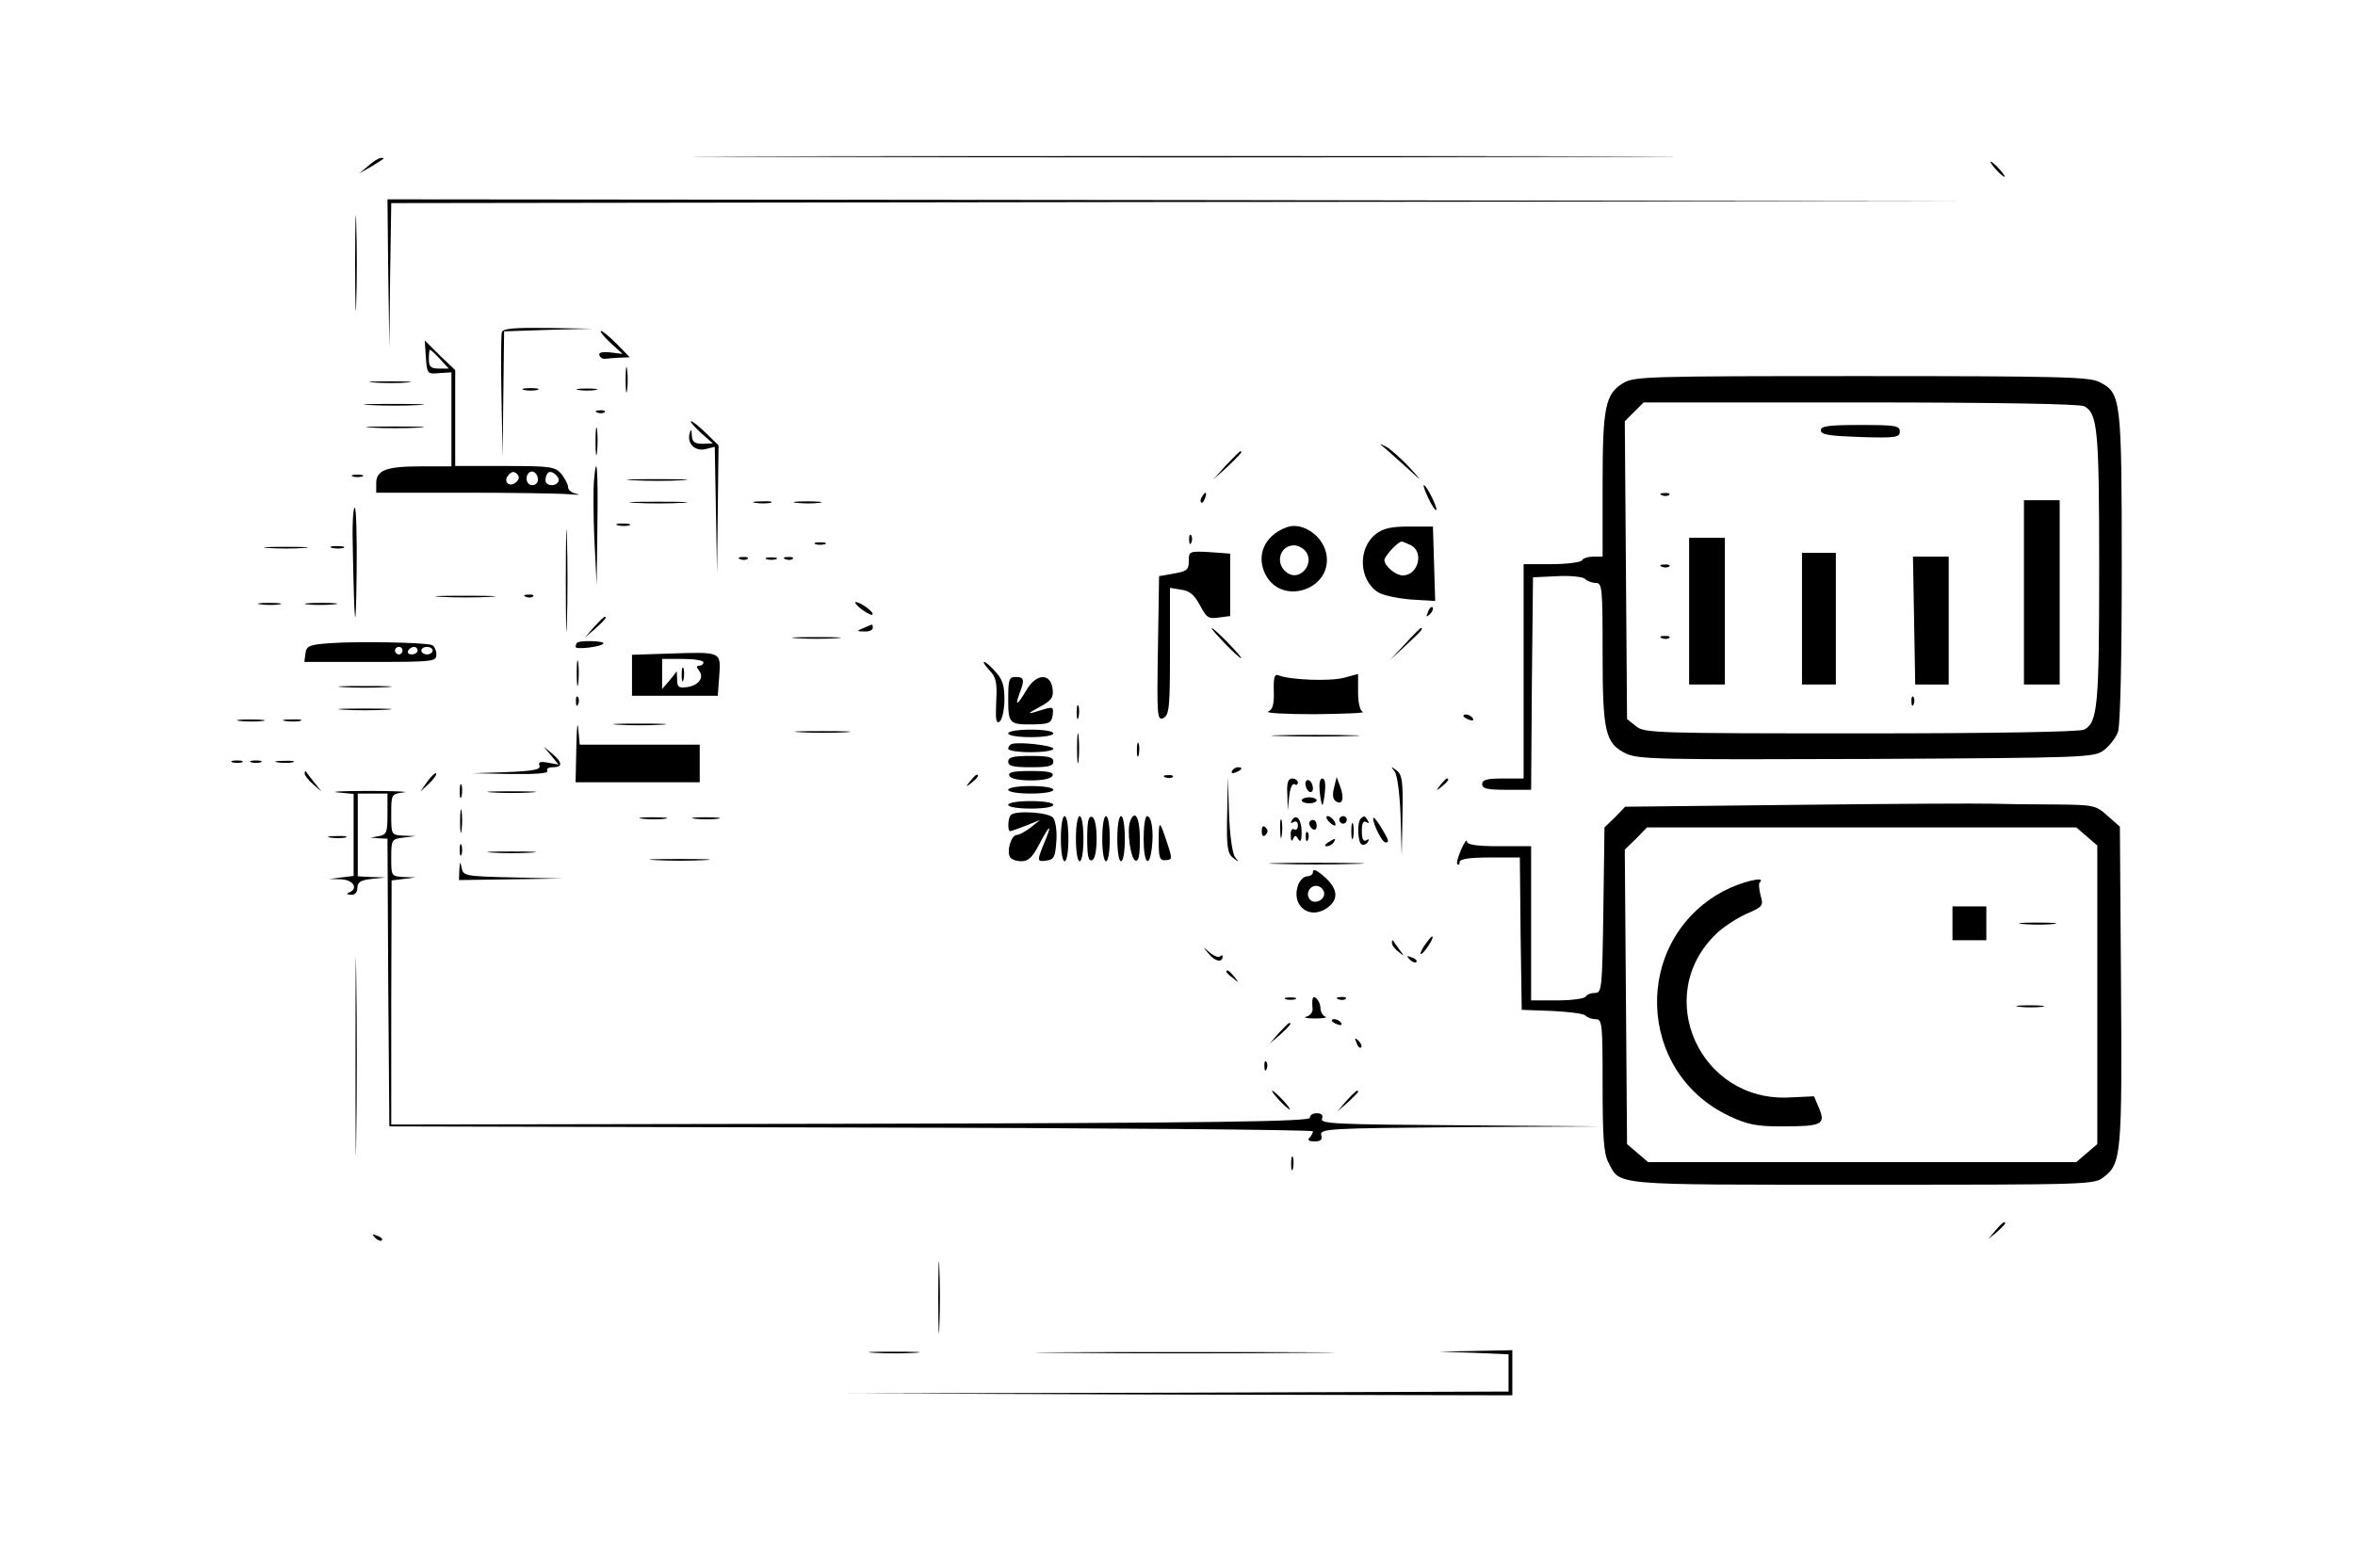 <?xml version="1.0" standalone="no"?>
<!DOCTYPE svg PUBLIC "-//W3C//DTD SVG 20010904//EN"
 "http://www.w3.org/TR/2001/REC-SVG-20010904/DTD/svg10.dtd">
<svg version="1.0" xmlns="http://www.w3.org/2000/svg"
 width="626pt" height="417pt" viewBox="0 0 626 417"
 preserveAspectRatio="xMidYMid meet">

<g transform="translate(0,417) scale(0.1,-0.1)"
fill="#000000" stroke="none">
<path d="M2093 3753 c582 -2 1532 -2 2110 0 579 1 103 2 -1058 2 -1160 0
-1634 -1 -1052 -2z"/>
<path d="M979 3729 l-24 -20 30 17 c39 24 40 24 28 24 -6 0 -21 -9 -34 -21z"/>
<path d="M5305 3720 c10 -11 20 -20 23 -20 3 0 -3 9 -13 20 -10 11 -20 20 -23
20 -3 0 3 -9 13 -20z"/>
<path d="M944 3470 c0 -113 2 -159 3 -102 2 56 2 148 0 205 -1 56 -3 10 -3
-103z"/>
<path d="M1032 3443 l3 -198 2 192 3 193 2103 3 2102 2 -2107 3 -2108 2 2
-197z"/>
<path d="M1334 3287 c-2 -7 -3 -85 -1 -172 l3 -160 2 167 2 167 118 4 117 3
-118 2 c-88 1 -119 -1 -123 -11z"/>
<path d="M1622 3259 l33 -30 -33 4 c-20 2 -31 0 -29 -7 2 -6 9 -11 15 -10 7 1
24 2 39 3 l27 1 -34 35 c-19 19 -38 35 -42 35 -5 0 6 -14 24 -31z"/>
<path d="M1132 3220 c3 -44 4 -45 36 -42 l32 2 0 -125 0 -125 -81 0 c-92 0
-119 -10 -119 -45 l0 -25 234 0 c128 0 253 -2 277 -4 24 -2 34 -2 22 1 -13 2
-23 10 -23 18 0 7 -8 22 -17 34 -17 20 -27 22 -150 22 l-133 0 0 127 0 128
-41 39 -40 40 3 -45z m38 -5 l23 -25 -26 0 c-22 0 -27 5 -27 25 0 14 1 25 3
25 2 0 14 -11 27 -25z m203 -326 c-17 -17 -37 -1 -22 17 8 10 15 12 23 4 7 -7
7 -13 -1 -21z m57 5 c0 -8 -7 -14 -15 -14 -15 0 -21 21 -9 33 10 9 24 -2 24
-19z m54 -5 c-8 -14 -34 -11 -34 4 0 8 3 17 7 20 9 9 34 -13 27 -24z"/>
<path d="M1663 3160 c0 -30 2 -43 4 -27 2 15 2 39 0 55 -2 15 -4 2 -4 -28z"/>
<path d="M4314 3151 c-47 -29 -54 -63 -54 -272 l0 -189 -24 0 c-14 0 -28 -4
-31 -10 -3 -5 -40 -10 -81 -10 l-74 0 0 -285 0 -285 -55 0 c-42 0 -55 -3 -55
-15 0 -12 14 -15 65 -15 l65 0 2 283 3 282 64 3 c36 2 69 -2 74 -7 6 -6 19
-11 29 -11 17 0 18 -14 18 -185 0 -213 7 -242 63 -269 33 -15 89 -16 639 -14
585 3 604 4 630 23 15 11 32 33 38 49 6 18 10 180 10 438 0 449 -2 463 -59
492 -26 14 -105 16 -633 16 -575 0 -604 -1 -634 -19z m1226 -61 c36 -19 40
-62 40 -430 0 -368 -4 -411 -40 -430 -12 -6 -238 -10 -593 -10 -551 0 -576 1
-598 19 l-24 19 -3 396 -3 396 25 25 25 25 576 0 c357 0 583 -4 595 -10z"/>
<path d="M4840 3026 c0 -12 22 -15 105 -18 95 -3 105 -1 105 15 0 15 -12 17
-105 17 -85 0 -105 -3 -105 -14z"/>
<path d="M4418 2853 c7 -3 16 -2 19 1 4 3 -2 6 -13 5 -11 0 -14 -3 -6 -6z"/>
<path d="M5380 2595 l0 -245 48 0 47 0 0 245 0 245 -47 0 -48 0 0 -245z"/>
<path d="M4490 2545 l0 -195 48 0 47 0 0 195 0 195 -47 0 -48 0 0 -195z"/>
<path d="M4790 2525 l0 -175 45 0 45 0 0 175 0 175 -45 0 -45 0 0 -175z"/>
<path d="M5088 2520 l3 -170 44 0 45 0 0 170 0 170 -47 0 -48 0 3 -170z"/>
<path d="M4418 2663 c7 -3 16 -2 19 1 4 3 -2 6 -13 5 -11 0 -14 -3 -6 -6z"/>
<path d="M4418 2473 c7 -3 16 -2 19 1 4 3 -2 6 -13 5 -11 0 -14 -3 -6 -6z"/>
<path d="M5081 2304 c0 -11 3 -14 6 -6 3 7 2 16 -1 19 -3 4 -6 -2 -5 -13z"/>
<path d="M993 3153 c26 -2 67 -2 90 0 23 2 2 3 -48 3 -49 0 -68 -1 -42 -3z"/>
<path d="M1393 3133 c9 -2 25 -2 35 0 9 3 1 5 -18 5 -19 0 -27 -2 -17 -5z"/>
<path d="M1538 3133 c12 -2 32 -2 45 0 12 2 2 4 -23 4 -25 0 -35 -2 -22 -4z"/>
<path d="M983 3093 c37 -2 96 -2 130 0 34 2 4 3 -68 3 -71 0 -99 -1 -62 -3z"/>
<path d="M1588 3073 c7 -3 16 -2 19 1 4 3 -2 6 -13 5 -11 0 -14 -3 -6 -6z"/>
<path d="M1583 2995 c0 -33 2 -45 4 -27 2 18 2 45 0 60 -2 15 -4 0 -4 -33z"/>
<path d="M1862 3020 l33 -29 -27 -1 c-22 0 -28 5 -29 23 -1 17 -2 18 -6 4 -7
-27 15 -48 43 -41 l24 6 3 -168 3 -169 2 171 2 170 -33 32 c-18 18 -36 32 -40
32 -4 0 7 -13 25 -30z"/>
<path d="M988 3033 c34 -2 90 -2 125 0 34 2 6 3 -63 3 -69 0 -97 -1 -62 -3z"/>
<path d="M3670 2988 c3 -2 30 -26 60 -53 54 -49 54 -49 15 -6 -22 23 -49 47
-60 53 -11 6 -18 9 -15 6z"/>
<path d="M3259 2933 l-34 -38 38 34 c34 33 42 41 34 41 -2 0 -19 -17 -38 -37z"/>
<path d="M1579 2893 c-2 -21 -2 -92 1 -158 l6 -120 2 158 c2 150 -2 199 -9
120z"/>
<path d="M938 2903 c6 -2 18 -2 25 0 6 3 1 5 -13 5 -14 0 -19 -2 -12 -5z"/>
<path d="M1683 2893 c37 -2 96 -2 130 0 34 2 4 3 -68 3 -71 0 -99 -1 -62 -3z"/>
<path d="M3797 2845 c9 -19 18 -33 21 -31 4 5 -26 66 -33 66 -3 0 3 -16 12
-35z"/>
<path d="M3195 2849 c-4 -6 -5 -12 -2 -15 2 -3 7 2 10 11 7 17 1 20 -8 4z"/>
<path d="M1504 2625 c0 -121 2 -169 3 -107 2 62 2 161 0 220 -1 59 -3 8 -3
-113z"/>
<path d="M1688 2833 c34 -2 90 -2 125 0 34 2 6 3 -63 3 -69 0 -97 -1 -62 -3z"/>
<path d="M2008 2833 c12 -2 30 -2 40 0 9 3 -1 5 -23 4 -22 0 -30 -2 -17 -4z"/>
<path d="M2118 2833 c18 -2 45 -2 60 0 15 2 0 4 -33 4 -33 0 -45 -2 -27 -4z"/>
<path d="M938 2703 c4 -211 8 -231 10 -55 1 94 -1 172 -5 172 -5 0 -7 -53 -5
-117z"/>
<path d="M1643 2773 c9 -2 23 -2 30 0 6 3 -1 5 -18 5 -16 0 -22 -2 -12 -5z"/>
<path d="M3420 2768 c-59 -22 -82 -75 -56 -126 45 -86 182 -37 161 58 -11 48
-65 83 -105 68z m50 -63 c26 -32 -13 -81 -47 -59 -35 22 -23 74 17 74 10 0 23
-7 30 -15z"/>
<path d="M3657 2750 c-48 -38 -45 -121 5 -154 13 -9 53 -17 88 -20 l65 -4 -3
99 -3 99 -63 0 c-49 0 -69 -5 -89 -20z m94 -30 c35 -19 18 -80 -22 -80 -19 0
-49 25 -49 41 0 10 36 49 46 49 3 0 14 -5 25 -10z"/>
<path d="M3161 2734 c0 -11 3 -14 6 -6 3 7 2 16 -1 19 -3 4 -6 -2 -5 -13z"/>
<path d="M2168 2723 c6 -2 18 -2 25 0 6 3 1 5 -13 5 -14 0 -19 -2 -12 -5z"/>
<path d="M713 2713 c26 -2 68 -2 95 0 26 2 4 3 -48 3 -52 0 -74 -1 -47 -3z"/>
<path d="M883 2713 c9 -2 23 -2 30 0 6 3 -1 5 -18 5 -16 0 -22 -2 -12 -5z"/>
<path d="M3160 2678 c0 -23 -5 -27 -40 -33 l-39 -7 -3 -193 c-3 -181 -2 -192
15 -184 15 9 17 28 17 178 l0 168 30 -5 c23 -3 35 -14 50 -42 17 -32 22 -36
49 -32 l31 4 0 83 0 83 -55 4 c-54 3 -55 2 -55 -24z"/>
<path d="M1968 2683 c7 -3 16 -2 19 1 4 3 -2 6 -13 5 -11 0 -14 -3 -6 -6z"/>
<path d="M2038 2683 c6 -2 18 -2 25 0 6 3 1 5 -13 5 -14 0 -19 -2 -12 -5z"/>
<path d="M2088 2683 c7 -3 16 -2 19 1 4 3 -2 6 -13 5 -11 0 -14 -3 -6 -6z"/>
<path d="M1173 2583 c37 -2 96 -2 130 0 34 2 4 3 -68 3 -71 0 -99 -1 -62 -3z"/>
<path d="M1398 2583 c7 -3 16 -2 19 1 4 3 -2 6 -13 5 -11 0 -14 -3 -6 -6z"/>
<path d="M693 2563 c15 -2 37 -2 50 0 12 2 0 4 -28 4 -27 0 -38 -2 -22 -4z"/>
<path d="M817 2563 c18 -2 50 -2 70 0 21 2 7 4 -32 4 -38 0 -55 -2 -38 -4z"/>
<path d="M2290 2550 c14 -10 27 -17 29 -14 6 5 -31 33 -44 33 -5 1 1 -8 15
-19z"/>
<path d="M3796 2543 c-6 -14 -5 -15 5 -6 7 7 10 15 7 18 -3 3 -9 -2 -12 -12z"/>
<path d="M1579 2503 l-24 -28 28 24 c25 23 32 31 24 31 -2 0 -14 -12 -28 -27z"/>
<path d="M2295 2500 c-19 -8 -19 -9 3 -9 12 -1 22 4 22 9 0 6 -1 10 -2 9 -2 0
-12 -4 -23 -9z"/>
<path d="M3255 2460 c21 -22 41 -40 44 -40 3 0 -13 18 -34 40 -21 22 -41 40
-44 40 -3 0 13 -18 34 -40z"/>
<path d="M3735 2458 l-40 -43 43 40 c39 36 47 45 39 45 -2 0 -21 -19 -42 -42z"/>
<path d="M2118 2473 c28 -2 76 -2 105 0 28 2 5 3 -53 3 -58 0 -81 -1 -52 -3z"/>
<path d="M880 2460 c-58 -4 -65 -7 -68 -27 l-3 -23 175 0 c170 0 176 1 176 20
0 11 -6 23 -12 25 -21 7 -198 10 -268 5z m190 -20 c0 -5 -4 -10 -10 -10 -5 0
-10 5 -10 10 0 6 5 10 10 10 6 0 10 -4 10 -10z m40 0 c0 -5 -7 -10 -16 -10 -8
0 -12 5 -9 10 3 6 10 10 16 10 5 0 9 -4 9 -10z m40 0 c0 -5 -7 -10 -15 -10 -8
0 -15 5 -15 10 0 6 7 10 15 10 8 0 15 -4 15 -10z"/>
<path d="M1534 2461 c-2 -2 -4 -7 -4 -11 0 -8 69 0 74 9 4 7 -63 9 -70 2z"/>
<path d="M1773 2432 l-93 -3 0 -54 0 -55 114 0 114 0 4 54 c4 64 7 63 -139 58z
m97 -23 c0 -5 -5 -9 -11 -9 -8 0 -8 -4 -1 -13 15 -18 -1 -40 -32 -44 -21 -3
-26 0 -26 19 l-1 23 -19 -24 -20 -23 0 40 0 40 55 0 c30 0 55 -4 55 -9z"/>
<path d="M1812 2375 c0 -16 2 -22 5 -12 2 9 2 23 0 30 -3 6 -5 -1 -5 -18z"/>
<path d="M1533 2380 c0 -30 2 -43 4 -27 2 15 2 39 0 55 -2 15 -4 2 -4 -28z"/>
<path d="M2630 2388 c18 -19 21 -33 18 -85 -2 -48 0 -59 10 -51 6 6 12 32 12
59 0 37 -6 54 -24 73 -13 15 -26 26 -30 26 -4 0 3 -10 14 -22z"/>
<path d="M3386 2333 c1 -36 -3 -50 -15 -55 -9 -4 47 -7 124 -7 77 1 134 3 128
6 -8 3 -13 24 -13 53 l0 48 -37 -10 c-37 -10 -143 -6 -173 6 -12 5 -15 -3 -14
-41z"/>
<path d="M2680 2311 c0 -66 3 -68 70 -67 39 1 45 4 48 24 3 21 1 23 -20 17
-50 -16 -52 -15 -15 5 32 17 38 26 35 48 -5 43 -43 42 -69 -2 -25 -42 -32 -46
-19 -10 14 36 13 44 -10 44 -18 0 -20 -7 -20 -59z"/>
<path d="M913 2343 c31 -2 83 -2 115 0 31 2 5 3 -58 3 -63 0 -89 -1 -57 -3z"/>
<path d="M1531 2304 c0 -11 3 -14 6 -6 3 7 2 16 -1 19 -3 4 -6 -2 -5 -13z"/>
<path d="M2862 2275 c0 -16 2 -22 5 -12 2 9 2 23 0 30 -3 6 -5 -1 -5 -18z"/>
<path d="M913 2283 c31 -2 83 -2 115 0 31 2 5 3 -58 3 -63 0 -89 -1 -57 -3z"/>
<path d="M1532 2183 l-2 -93 165 0 165 0 0 50 0 50 -159 0 -160 0 -4 43 c-2
23 -4 0 -5 -50z"/>
<path d="M3890 2266 c0 -2 7 -7 16 -10 8 -3 12 -2 9 4 -6 10 -25 14 -25 6z"/>
<path d="M638 2253 c18 -2 45 -2 60 0 15 2 0 4 -33 4 -33 0 -45 -2 -27 -4z"/>
<path d="M758 2253 c12 -2 30 -2 40 0 9 3 -1 5 -23 4 -22 0 -30 -2 -17 -4z"/>
<path d="M1643 2243 c31 -2 83 -2 115 0 31 2 5 3 -58 3 -63 0 -89 -1 -57 -3z"/>
<path d="M2863 2180 c0 -36 2 -50 4 -32 2 17 2 47 0 65 -2 17 -4 3 -4 -33z"/>
<path d="M2128 2223 c34 -2 88 -2 120 0 31 2 3 3 -63 3 -66 0 -92 -1 -57 -3z"/>
<path d="M2680 2220 c0 -6 27 -10 60 -10 33 0 60 4 60 10 0 6 -27 10 -60 10
-33 0 -60 -4 -60 -10z"/>
<path d="M3403 2213 c54 -2 139 -2 190 0 51 1 7 3 -98 3 -104 0 -146 -2 -92
-3z"/>
<path d="M2690 2192 c-6 -2 -10 -8 -10 -13 0 -5 27 -9 60 -9 33 0 60 4 60 9 0
9 -90 19 -110 13z"/>
<path d="M3022 2175 c0 -16 2 -22 5 -12 2 9 2 23 0 30 -3 6 -5 -1 -5 -18z"/>
<path d="M1465 2161 l20 -24 -28 5 c-21 4 -27 2 -23 -8 4 -10 -15 -14 -87 -17
l-92 -3 103 -2 c67 -1 101 2 97 8 -3 6 3 10 14 10 27 0 27 12 -1 36 l-23 19
20 -24z"/>
<path d="M2680 2145 c0 -12 13 -15 60 -15 47 0 60 3 60 15 0 12 -13 15 -60 15
-47 0 -60 -3 -60 -15z"/>
<path d="M618 2143 c6 -2 18 -2 25 0 6 3 1 5 -13 5 -14 0 -19 -2 -12 -5z"/>
<path d="M668 2143 c6 -2 18 -2 25 0 6 3 1 5 -13 5 -14 0 -19 -2 -12 -5z"/>
<path d="M738 2143 c12 -2 30 -2 40 0 9 3 -1 5 -23 4 -22 0 -30 -2 -17 -4z"/>
<path d="M3275 2120 c-3 -6 1 -7 9 -4 18 7 21 14 7 14 -6 0 -13 -4 -16 -10z"/>
<path d="M3707 2119 c7 -9 14 -58 16 -120 l3 -104 2 106 c2 91 -1 109 -15 120
-16 12 -17 12 -6 -2z"/>
<path d="M810 2113 c0 -5 10 -18 23 -29 l22 -19 -20 25 c-11 14 -21 27 -22 29
-2 2 -3 0 -3 -6z"/>
<path d="M1136 2092 l-19 -27 24 22 c12 12 21 24 18 27 -2 2 -13 -8 -23 -22z"/>
<path d="M2683 2108 c2 -8 23 -13 57 -13 34 0 55 5 58 13 3 9 -13 12 -58 12
-45 0 -61 -3 -57 -12z"/>
<path d="M2579 2093 c-13 -16 -12 -17 4 -4 16 13 21 21 13 21 -2 0 -10 -8 -17
-17z"/>
<path d="M3098 2103 c7 -3 16 -2 19 1 4 3 -2 6 -13 5 -11 0 -14 -3 -6 -6z"/>
<path d="M3262 2004 c-2 -86 1 -104 16 -115 15 -12 16 -12 5 2 -7 9 -14 57
-16 115 l-3 99 -2 -101z"/>
<path d="M3422 2058 l1 -43 4 38 c2 20 8 35 14 32 5 -4 9 -1 9 4 0 6 -7 11
-15 11 -11 0 -15 -11 -13 -42z"/>
<path d="M3470 2086 c0 -8 5 -18 10 -21 6 -3 10 1 10 9 0 8 -4 18 -10 21 -5 3
-10 -1 -10 -9z"/>
<path d="M3508 2065 c2 -19 5 -35 7 -35 2 0 5 16 7 35 2 21 0 35 -7 35 -7 0
-9 -14 -7 -35z"/>
<path d="M3546 2075 c-5 -19 -3 -31 6 -36 17 -11 22 10 10 41 l-9 24 -7 -29z"/>
<path d="M3829 2083 c-13 -16 -12 -17 4 -4 16 13 21 21 13 21 -2 0 -10 -8 -17
-17z"/>
<path d="M1222 2065 c0 -16 2 -22 5 -12 2 9 2 23 0 30 -3 6 -5 -1 -5 -18z"/>
<path d="M2680 2070 c0 -6 27 -10 60 -10 33 0 60 4 60 10 0 6 -27 10 -60 10
-33 0 -60 -4 -60 -10z"/>
<path d="M898 2063 l42 -4 0 -109 0 -109 -32 -4 -33 -4 33 -1 c32 -2 45 -25
20 -35 -8 -3 -6 -6 5 -6 10 -1 17 6 17 18 0 15 8 21 38 24 l37 4 -37 1 -37 2
0 110 0 110 39 0 40 0 0 -54 c0 -49 -2 -55 -22 -59 l-23 -4 22 -2 23 -1 2
-382 3 -383 1228 -3 c675 -1 1227 -6 1227 -10 0 -4 -4 -12 -9 -17 -6 -6 -2
-10 13 -10 17 0 22 5 18 17 -4 17 20 18 369 21 l374 2 -374 3 c-327 2 -372 4
-367 17 4 10 -1 15 -14 15 -11 0 -19 -6 -18 -12 2 -10 -248 -14 -1220 -16
l-1222 -2 0 324 1 325 32 4 32 4 -32 1 c-33 2 -33 3 -33 51 0 49 1 50 33 54
l32 4 -32 1 c-33 2 -33 2 -33 56 0 54 0 55 33 59 17 2 -24 4 -93 4 -69 0 -106
-2 -82 -4z"/>
<path d="M1308 2063 c28 -2 76 -2 105 0 28 2 5 3 -53 3 -58 0 -81 -1 -52 -3z"/>
<path d="M3460 2042 c0 -4 9 -8 20 -8 11 0 20 4 20 8 0 4 -9 8 -20 8 -11 0
-20 -4 -20 -8z"/>
<path d="M2680 2030 c0 -6 27 -10 60 -10 33 0 60 4 60 10 0 6 -27 10 -60 10
-33 0 -60 -4 -60 -10z"/>
<path d="M4778 2030 l-458 -5 -27 -28 -28 -27 -3 -220 c-3 -208 -4 -220 -22
-220 -10 0 -22 -4 -25 -10 -3 -5 -37 -10 -76 -10 l-69 0 0 205 0 205 -85 0
c-61 0 -85 4 -86 13 0 6 -7 -3 -15 -22 -8 -18 -13 -36 -10 -39 4 -3 6 0 6 6 0
8 26 12 80 12 l80 0 2 -202 3 -203 80 -3 c44 -2 84 -7 89 -12 6 -6 18 -10 28
-10 17 0 18 -13 18 -175 0 -137 3 -182 15 -205 33 -63 -1 -60 676 -60 607 0
617 0 642 21 46 35 48 65 45 512 l-3 419 -33 29 c-31 28 -36 29 -140 30 -59 0
-134 1 -167 2 -33 1 -266 0 -517 -3z m769 -84 l28 -24 0 -397 0 -397 -28 -24
-28 -24 -569 0 -569 0 -28 24 -28 24 -3 392 -3 391 30 29 29 30 571 0 570 0
28 -24z"/>
<path d="M4580 1800 c-242 -131 -231 -482 18 -598 47 -22 71 -27 137 -27 108
0 118 5 101 47 l-14 33 -65 -3 c-239 -13 -366 271 -195 435 18 18 54 41 80 53
44 19 46 22 38 49 -4 16 -6 32 -2 35 18 18 -51 1 -98 -24z"/>
<path d="M5190 1715 l0 -45 45 0 45 0 0 45 0 45 -45 0 -45 0 0 -45z"/>
<path d="M5378 1713 c23 -2 59 -2 80 0 20 2 1 4 -43 4 -44 0 -61 -2 -37 -4z"/>
<path d="M5368 1493 c18 -2 45 -2 60 0 15 2 0 4 -33 4 -33 0 -45 -2 -27 -4z"/>
<path d="M1223 1985 c0 -27 2 -38 4 -22 2 15 2 37 0 50 -2 12 -4 0 -4 -28z"/>
<path d="M2687 2003 c-8 -8 -9 -43 -2 -43 3 0 22 7 43 15 l37 15 -25 -20 c-14
-11 -31 -20 -37 -20 -15 0 -28 -44 -18 -59 3 -6 17 -11 30 -11 19 0 30 11 49
48 28 53 34 53 11 -1 -19 -47 -19 -49 8 -45 19 3 22 10 25 51 2 27 -2 55 -9
63 -12 14 -99 20 -112 7z"/>
<path d="M1708 1993 c18 -2 45 -2 60 0 15 2 0 4 -33 4 -33 0 -45 -2 -27 -4z"/>
<path d="M1848 1993 c18 -2 45 -2 60 0 15 2 0 4 -33 4 -33 0 -45 -2 -27 -4z"/>
<path d="M2820 1940 c0 -33 4 -60 10 -60 6 0 10 27 10 60 0 33 -4 60 -10 60
-6 0 -10 -27 -10 -60z"/>
<path d="M2860 1940 c0 -33 4 -60 10 -60 6 0 10 27 10 60 0 33 -4 60 -10 60
-6 0 -10 -27 -10 -60z"/>
<path d="M2890 1940 c0 -45 3 -61 13 -57 7 2 12 23 12 57 0 34 -5 55 -12 58
-10 3 -13 -13 -13 -58z"/>
<path d="M2930 1940 c0 -33 4 -60 10 -60 6 0 10 27 10 60 0 33 -4 60 -10 60
-6 0 -10 -27 -10 -60z"/>
<path d="M2970 1940 c0 -33 4 -60 10 -60 6 0 10 27 10 60 0 33 -4 60 -10 60
-6 0 -10 -27 -10 -60z"/>
<path d="M3004 1986 c-9 -24 1 -99 14 -104 9 -3 12 13 12 57 0 57 -13 81 -26
47z"/>
<path d="M3040 1940 c0 -66 15 -82 22 -23 5 44 -1 83 -13 83 -5 0 -9 -27 -9
-60z"/>
<path d="M3403 1965 c0 -22 2 -30 4 -17 2 12 2 30 0 40 -3 9 -5 -1 -4 -23z"/>
<path d="M3434 1989 c-4 -8 -3 -9 4 -5 7 4 12 1 12 -9 0 -9 -4 -13 -10 -10 -6
3 -10 -4 -9 -17 0 -13 3 -17 6 -9 5 11 7 11 14 0 6 -10 9 -4 9 18 0 34 -14 51
-26 32z"/>
<path d="M3532 1986 c7 -8 15 -12 17 -11 5 6 -10 25 -20 25 -5 0 -4 -6 3 -14z"/>
<path d="M3560 1990 c0 -5 5 -10 10 -10 6 0 10 5 10 10 0 6 -4 10 -10 10 -5 0
-10 -4 -10 -10z"/>
<path d="M3617 1993 c-10 -10 -8 -61 2 -68 5 -3 13 0 17 6 4 8 3 9 -4 5 -8 -5
-12 3 -12 24 0 21 4 29 12 24 7 -4 8 -3 4 4 -8 14 -10 14 -19 5z"/>
<path d="M3650 1994 c0 -16 24 -64 33 -64 11 0 9 6 -13 42 -11 18 -20 28 -20
22z"/>
<path d="M3480 1981 c0 -6 5 -13 10 -16 6 -3 10 1 10 9 0 9 -4 16 -10 16 -5 0
-10 -4 -10 -9z"/>
<path d="M3592 1960 c0 -19 2 -27 5 -17 2 9 2 25 0 35 -3 9 -5 1 -5 -18z"/>
<path d="M3080 1932 c0 -43 3 -51 19 -49 17 1 18 3 3 47 -20 61 -22 61 -22 2z"/>
<path d="M3354 1960 c0 -13 4 -16 10 -10 7 7 7 13 0 20 -6 6 -10 3 -10 -10z"/>
<path d="M3471 1944 c0 -11 3 -14 6 -6 3 7 2 16 -1 19 -3 4 -6 -2 -5 -13z"/>
<path d="M878 1943 c12 -2 30 -2 40 0 9 3 -1 5 -23 4 -22 0 -30 -2 -17 -4z"/>
<path d="M3530 1930 c-9 -6 -10 -10 -3 -10 6 0 15 5 18 10 8 12 4 12 -15 0z"/>
<path d="M1222 1910 c0 -14 2 -19 5 -12 2 6 2 18 0 25 -3 6 -5 1 -5 -13z"/>
<path d="M1308 1903 c28 -2 76 -2 105 0 28 2 5 3 -53 3 -58 0 -81 -1 -52 -3z"/>
<path d="M1743 1883 c37 -2 96 -2 130 0 34 2 4 3 -68 3 -71 0 -99 -1 -62 -3z"/>
<path d="M1221 1858 l-1 -28 138 2 137 2 -132 3 c-127 3 -132 4 -136 26 -4 18
-4 18 -6 -5z"/>
<path d="M3398 1873 c56 -2 148 -2 205 0 56 1 10 3 -103 3 -113 0 -159 -2
-102 -3z"/>
<path d="M3490 1851 c0 -6 -7 -11 -15 -11 -9 0 -19 -10 -24 -22 -20 -54 27
-94 74 -64 38 25 32 58 -17 95 -12 9 -18 10 -18 2z m30 -57 c0 -20 -30 -30
-40 -13 -11 17 7 40 26 32 8 -3 14 -12 14 -19z"/>
<path d="M945 1360 c0 -234 1 -329 2 -213 2 117 2 309 0 425 -1 117 -2 22 -2
-212z"/>
<path d="M3785 1654 c-9 -15 -12 -23 -6 -20 11 7 35 46 28 46 -3 0 -12 -12
-22 -26z"/>
<path d="M3700 1663 c0 -6 8 -17 18 -24 16 -13 16 -13 2 6 -8 11 -16 22 -17
24 -2 2 -3 0 -3 -6z"/>
<path d="M3214 1633 c16 -20 36 -23 36 -6 0 4 -3 3 -7 0 -3 -4 -16 1 -27 10
-21 18 -21 18 -2 -4z"/>
<path d="M3747 1619 c7 -7 15 -10 18 -7 3 3 -2 9 -12 12 -14 6 -15 5 -6 -5z"/>
<path d="M3260 1586 c0 -2 8 -10 18 -17 15 -13 16 -12 3 4 -13 16 -21 21 -21
13z"/>
<path d="M3418 1513 c6 -2 18 -2 25 0 6 3 1 5 -13 5 -14 0 -19 -2 -12 -5z"/>
<path d="M3489 1513 c-1 -4 -1 -16 0 -25 1 -9 -6 -18 -16 -21 -10 -3 0 -5 22
-5 22 0 34 2 28 5 -7 2 -13 13 -13 23 0 18 -19 39 -21 23z"/>
<path d="M3558 1513 c7 -3 16 -2 19 1 4 3 -2 6 -13 5 -11 0 -14 -3 -6 -6z"/>
<path d="M3540 1456 c0 -2 7 -7 16 -10 8 -3 12 -2 9 4 -6 10 -25 14 -25 6z"/>
<path d="M3399 1423 l-24 -28 28 24 c25 23 32 31 24 31 -2 0 -14 -12 -28 -27z"/>
<path d="M3606 1397 c3 -10 9 -15 12 -12 3 3 0 11 -7 18 -10 9 -11 8 -5 -6z"/>
<path d="M3361 1334 c0 -11 3 -14 6 -6 3 7 2 16 -1 19 -3 4 -6 -2 -5 -13z"/>
<path d="M3400 1245 c13 -14 26 -25 28 -25 3 0 -5 11 -18 25 -13 14 -26 25
-28 25 -3 0 5 -11 18 -25z"/>
<path d="M3579 1243 l-24 -28 28 24 c15 14 27 26 27 28 0 8 -8 1 -31 -24z"/>
<path d="M3432 1075 c0 -16 2 -22 5 -12 2 9 2 23 0 30 -3 6 -5 -1 -5 -18z"/>
<path d="M5304 898 l-19 -23 23 19 c12 11 22 21 22 23 0 8 -8 2 -26 -19z"/>
<path d="M997 879 c7 -7 15 -10 18 -7 3 3 -2 9 -12 12 -14 6 -15 5 -6 -5z"/>
<path d="M2494 720 c0 -85 2 -120 3 -77 2 42 2 112 0 155 -1 42 -3 7 -3 -78z"/>
<path d="M2323 573 c32 -2 81 -2 110 0 29 2 3 3 -58 3 -60 0 -84 -1 -52 -3z"/>
<path d="M2828 573 c177 -2 467 -2 645 0 177 1 32 2 -323 2 -355 0 -500 -1
-322 -2z"/>
<path d="M3918 573 l92 -4 0 -49 0 -50 -877 -3 -878 -2 883 -3 882 -2 0 60 0
60 -97 -2 -98 -2 93 -3z"/>
</g>
</svg>
